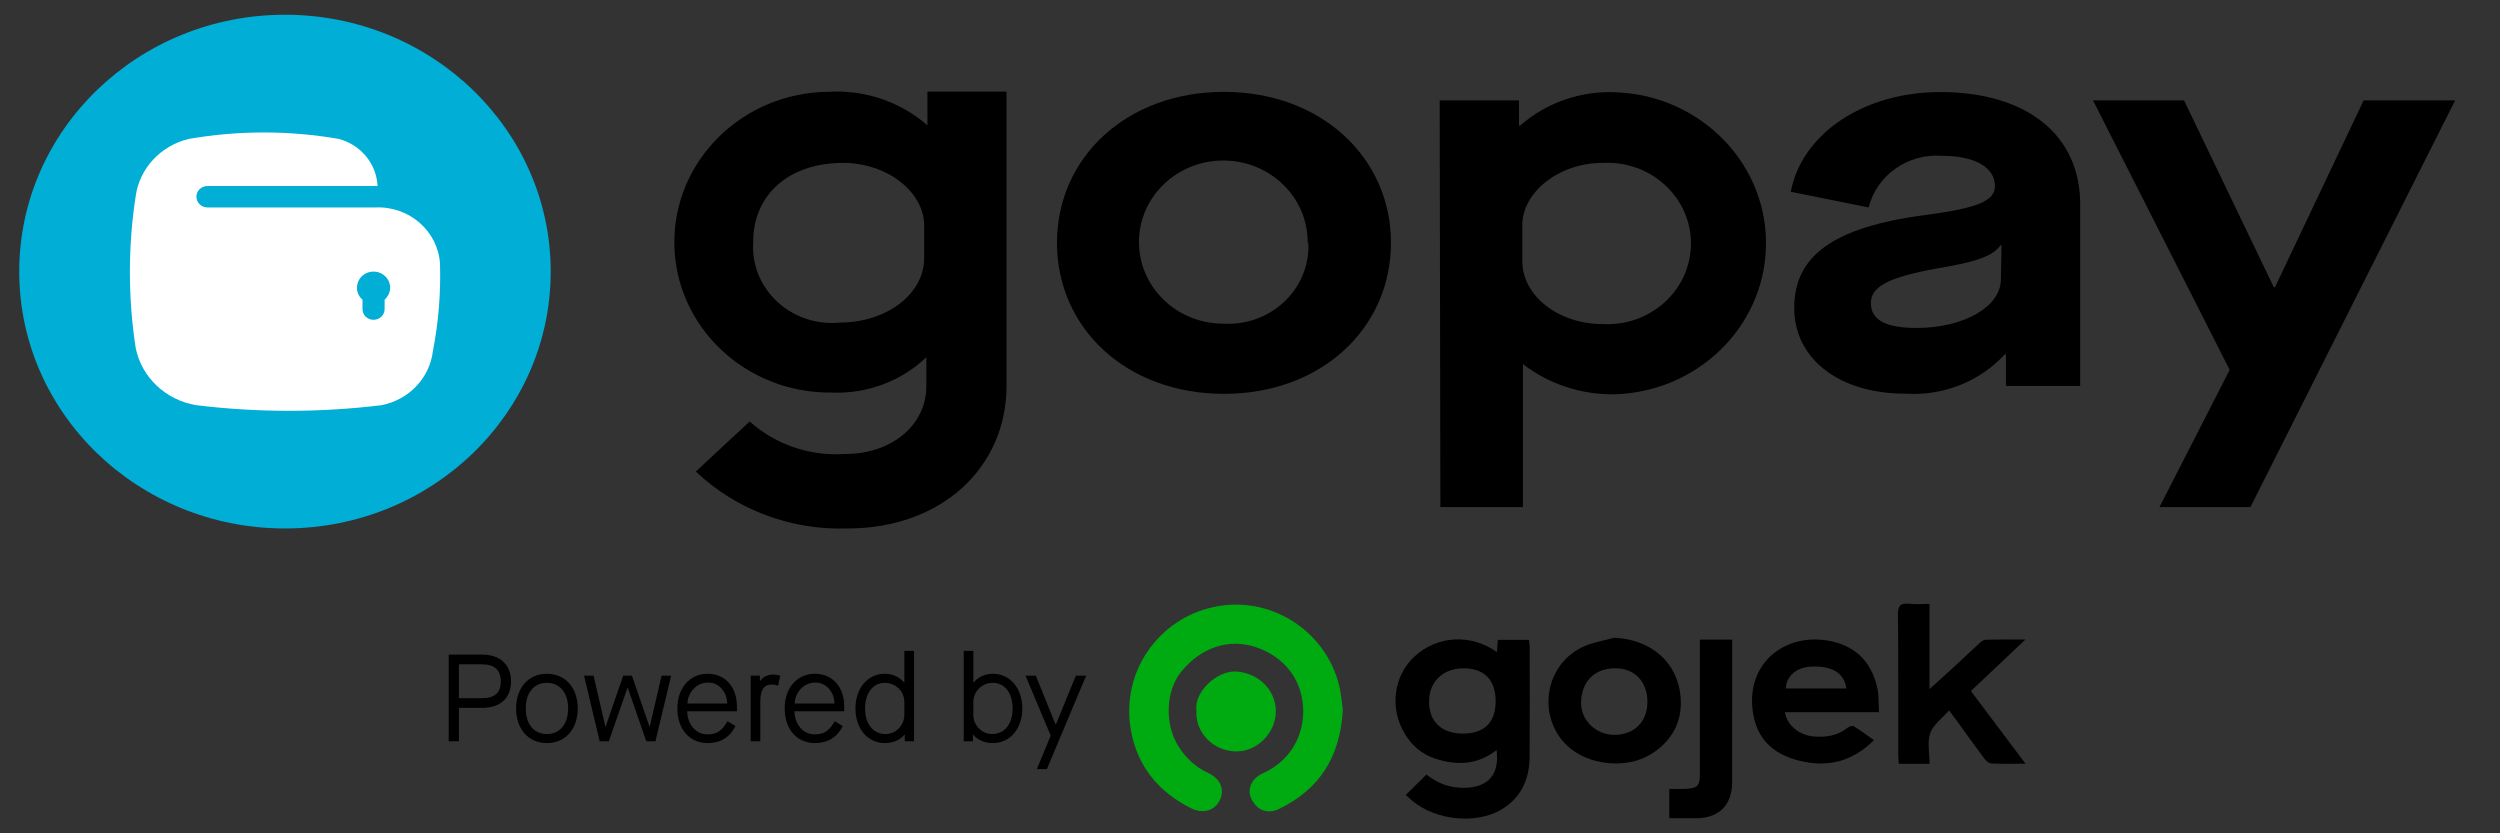 <svg width="39" height="13" viewBox="0 0 39 13" fill="none" xmlns="http://www.w3.org/2000/svg">
<rect x="0" y="0" width="39" height="13" fill="#333333" stroke="none"/>
<g id="Logo GoPay (SVG-240p) - FileVector69 1" clip-path="url(#clip0_34_567)">
<g id="Layer x0020 1">
<path id="Vector" d="M20.948 11.073C20.909 11.81 20.581 12.314 19.953 12.62C19.77 12.708 19.6 12.638 19.517 12.451C19.453 12.306 19.526 12.142 19.698 12.065C20.143 11.866 20.339 11.459 20.33 11.075C20.32 10.608 20.041 10.252 19.602 10.099C19.179 9.952 18.738 10.095 18.426 10.48C18.186 10.776 18.166 11.288 18.376 11.63C18.492 11.82 18.646 11.964 18.849 12.059C19.04 12.149 19.107 12.316 19.03 12.48C18.951 12.648 18.764 12.702 18.577 12.607C18.074 12.353 17.744 11.957 17.643 11.396C17.484 10.51 18.037 9.715 18.833 9.494C19.775 9.233 20.679 9.829 20.89 10.691C20.923 10.827 20.933 10.969 20.948 11.073Z" fill="#00AA11"/>
<path id="Vector_2" d="M23.353 10.173C23.358 10.102 23.361 10.047 23.366 9.982C23.529 9.982 23.686 9.982 23.852 9.982C23.856 10.018 23.863 10.052 23.863 10.086C23.863 10.661 23.866 11.236 23.862 11.812C23.858 12.167 23.722 12.459 23.405 12.638C23.008 12.863 22.389 12.792 22.035 12.494C22.001 12.466 21.969 12.436 21.93 12.401C22.036 12.297 22.139 12.195 22.253 12.083C22.43 12.225 22.628 12.297 22.86 12.29C23.217 12.279 23.394 12.083 23.347 11.701C23.048 11.936 22.718 11.945 22.382 11.832C22.182 11.765 22.025 11.632 21.913 11.444C21.676 11.05 21.737 10.549 22.064 10.243C22.415 9.915 22.945 9.882 23.353 10.173ZM23.332 10.938C23.332 10.604 23.152 10.422 22.823 10.426C22.513 10.428 22.305 10.632 22.294 10.914C22.279 11.282 22.518 11.448 22.834 11.444C23.16 11.439 23.332 11.267 23.332 10.938Z" fill="black"/>
<path id="Vector_3" d="M31.596 9.977C31.297 10.259 31.023 10.518 30.746 10.78C31.028 11.155 31.304 11.522 31.598 11.914C31.397 11.914 31.23 11.919 31.064 11.91C31.026 11.908 30.98 11.867 30.954 11.832C30.8 11.627 30.652 11.418 30.502 11.211C30.477 11.176 30.45 11.142 30.405 11.083C30.297 11.207 30.159 11.304 30.112 11.435C30.063 11.571 30.101 11.739 30.101 11.915C30.011 11.915 29.934 11.915 29.856 11.915C29.782 11.915 29.707 11.915 29.621 11.915C29.617 11.857 29.613 11.81 29.613 11.763C29.612 11.037 29.616 10.311 29.608 9.585C29.607 9.445 29.65 9.405 29.782 9.419C29.881 9.43 29.983 9.421 30.1 9.421C30.1 9.863 30.1 10.288 30.1 10.75C30.252 10.612 30.378 10.5 30.503 10.385C30.629 10.268 30.753 10.148 30.88 10.033C30.908 10.007 30.946 9.98 30.98 9.979C31.172 9.974 31.365 9.977 31.596 9.977Z" fill="black"/>
<path id="Vector_4" d="M27.845 11.11C27.876 11.315 28.071 11.472 28.297 11.489C28.487 11.505 28.666 11.477 28.822 11.353C28.846 11.333 28.9 11.317 28.921 11.331C29.026 11.395 29.123 11.469 29.233 11.546C28.895 11.884 28.51 11.976 28.069 11.867C27.709 11.778 27.449 11.576 27.364 11.207C27.181 10.403 27.799 9.872 28.513 9.993C28.927 10.063 29.185 10.307 29.282 10.713C29.312 10.834 29.303 10.964 29.313 11.11C29.054 11.11 28.812 11.11 28.57 11.11C28.332 11.11 28.094 11.11 27.845 11.11ZM28.804 10.74C28.771 10.499 28.579 10.384 28.257 10.399C28.026 10.409 27.87 10.541 27.858 10.74C28.172 10.74 28.484 10.74 28.804 10.74Z" fill="black"/>
<path id="Vector_5" d="M25.18 9.949C25.751 9.972 26.176 10.328 26.218 10.882C26.247 11.261 26.081 11.565 25.749 11.769C25.369 12.002 24.765 11.94 24.443 11.628C23.96 11.16 24.108 10.335 24.727 10.076C24.87 10.016 25.028 9.991 25.18 9.949ZM25.7 10.946C25.698 10.632 25.498 10.423 25.195 10.425C24.854 10.428 24.676 10.648 24.665 10.947C24.654 11.235 24.9 11.466 25.189 11.464C25.497 11.462 25.701 11.256 25.7 10.946Z" fill="black"/>
<path id="Vector_6" d="M26.518 9.978C26.692 9.978 26.846 9.978 27.022 9.978C27.022 10.021 27.022 10.063 27.022 10.105C27.022 10.805 27.022 11.505 27.021 12.205C27.021 12.557 26.816 12.763 26.463 12.764C26.327 12.764 26.191 12.764 26.041 12.764C26.041 12.681 26.041 12.612 26.041 12.542C26.041 12.472 26.041 12.402 26.041 12.307C26.131 12.307 26.214 12.31 26.296 12.306C26.482 12.297 26.518 12.259 26.518 12.075C26.518 11.428 26.518 10.782 26.518 10.135C26.518 10.087 26.518 10.039 26.518 9.978Z" fill="black"/>
<path id="Vector_7" d="M18.664 11.08C18.626 10.797 18.984 10.456 19.289 10.476C19.626 10.498 19.905 10.761 19.903 11.099C19.901 11.434 19.609 11.731 19.274 11.722C18.939 11.713 18.644 11.447 18.664 11.08Z" fill="#00AA11"/>
<path id="Vector_8" d="M7 10.212H7.521C7.804 10.212 7.972 10.372 7.972 10.629C7.972 10.89 7.806 11.043 7.521 11.043H7.159V11.564H7V10.212ZM7.511 10.892C7.718 10.892 7.812 10.809 7.812 10.629C7.812 10.45 7.714 10.363 7.511 10.363H7.159V10.892H7.511Z" fill="black"/>
<path id="Vector_9" d="M8.531 10.511C8.82 10.511 9.013 10.729 9.013 11.052C9.013 11.374 8.82 11.592 8.531 11.592C8.244 11.592 8.051 11.374 8.051 11.052C8.051 10.729 8.244 10.511 8.531 10.511ZM8.531 10.652C8.329 10.652 8.202 10.807 8.202 11.052C8.202 11.297 8.329 11.451 8.531 11.451C8.733 11.451 8.863 11.297 8.863 11.052C8.863 10.807 8.733 10.652 8.531 10.652Z" fill="black"/>
<path id="Vector_10" d="M9.111 10.54H9.259L9.444 11.336H9.448L9.722 10.54H9.858L10.132 11.336H10.136L10.321 10.54H10.47L10.225 11.564H10.082L9.793 10.728H9.789L9.498 11.564H9.355L9.111 10.54Z" fill="black"/>
<path id="Vector_11" d="M11.04 10.511C11.314 10.511 11.496 10.718 11.496 11.019V11.096H10.72C10.724 11.293 10.849 11.456 11.036 11.456C11.181 11.456 11.262 11.403 11.348 11.251L11.473 11.326C11.387 11.502 11.239 11.592 11.04 11.592C10.756 11.592 10.567 11.374 10.567 11.052C10.567 10.729 10.763 10.511 11.04 10.511ZM11.345 10.975C11.342 10.88 11.312 10.803 11.256 10.741C11.2 10.679 11.129 10.648 11.04 10.648C10.867 10.648 10.728 10.803 10.724 10.975H11.345Z" fill="black"/>
<path id="Vector_12" d="M11.711 10.54H11.854V10.625H11.858C11.896 10.562 11.971 10.523 12.069 10.523C12.1 10.523 12.135 10.529 12.172 10.539L12.139 10.695C12.102 10.683 12.068 10.678 12.039 10.678C11.918 10.678 11.861 10.759 11.861 10.949V11.564H11.711V10.54Z" fill="black"/>
<path id="Vector_13" d="M12.713 10.511C12.987 10.511 13.17 10.718 13.17 11.019V11.096H12.393C12.397 11.293 12.522 11.456 12.709 11.456C12.854 11.456 12.935 11.403 13.022 11.251L13.147 11.326C13.06 11.502 12.912 11.592 12.713 11.592C12.43 11.592 12.241 11.374 12.241 11.052C12.241 10.729 12.435 10.511 12.713 10.511ZM13.017 10.975C13.016 10.88 12.985 10.803 12.929 10.741C12.873 10.679 12.802 10.648 12.713 10.648C12.54 10.648 12.401 10.803 12.397 10.975H13.017Z" fill="black"/>
<path id="Vector_14" d="M13.803 10.511C13.927 10.511 14.037 10.563 14.104 10.648H14.108V10.154H14.259V11.564H14.114V11.461H14.11C14.043 11.544 13.929 11.592 13.803 11.592C13.538 11.592 13.345 11.37 13.345 11.052C13.345 10.733 13.538 10.511 13.803 10.511ZM14.108 10.951C14.108 10.785 13.973 10.652 13.803 10.652C13.62 10.652 13.495 10.81 13.495 11.052C13.495 11.293 13.62 11.451 13.813 11.451C13.975 11.451 14.108 11.316 14.108 11.15V10.951Z" fill="black"/>
<path id="Vector_15" d="M15.178 11.461V11.564H15.034V10.154H15.184V10.648H15.188C15.255 10.564 15.366 10.511 15.489 10.511C15.755 10.511 15.948 10.733 15.948 11.052C15.948 11.37 15.755 11.592 15.489 11.592C15.364 11.592 15.25 11.544 15.182 11.461H15.178ZM15.489 10.652C15.319 10.652 15.184 10.785 15.184 10.952V11.15C15.184 11.316 15.317 11.451 15.479 11.451C15.672 11.451 15.797 11.293 15.797 11.052C15.797 10.81 15.672 10.652 15.489 10.652Z" fill="black"/>
<path id="Vector_16" d="M16.391 11.476L15.998 10.54H16.158L16.468 11.303H16.471L16.784 10.54H16.944L16.331 11.998H16.175L16.391 11.476Z" fill="black"/>
<path id="Vector_17" d="M4.446 0.23C6.735 0.23 8.591 2.024 8.591 4.237C8.591 6.45 6.735 8.244 4.446 8.244C2.156 8.244 0.3 6.45 0.3 4.237C0.3 2.024 2.156 0.23 4.446 0.23Z" fill="#00AED6"/>
<path id="Vector_18" fill-rule="evenodd" clip-rule="evenodd" d="M6.864 4.114C6.832 3.604 6.383 3.213 5.855 3.236H3.236C3.141 3.236 3.064 3.161 3.064 3.068C3.064 2.976 3.141 2.902 3.236 2.902H5.89C5.874 2.556 5.63 2.259 5.285 2.167C4.512 2.033 3.72 2.033 2.946 2.167C2.507 2.272 2.178 2.625 2.117 3.058C1.996 3.845 1.996 4.643 2.117 5.429C2.21 5.888 2.586 6.243 3.064 6.321C4.022 6.438 4.993 6.438 5.952 6.321C6.379 6.237 6.702 5.898 6.753 5.479C6.841 5.029 6.878 4.571 6.864 4.114ZM6 4.675V4.822C6 4.914 5.923 4.989 5.827 4.989C5.732 4.989 5.655 4.914 5.655 4.822V4.675C5.599 4.628 5.567 4.559 5.569 4.488C5.569 4.349 5.684 4.237 5.827 4.237C5.97 4.237 6.086 4.349 6.086 4.488C6.086 4.559 6.054 4.627 6 4.675Z" fill="white"/>
<path id="Vector_19" d="M20.4 3.787C20.406 3.084 19.821 2.51 19.094 2.504C18.367 2.499 17.773 3.064 17.768 3.766C17.762 4.469 18.346 5.044 19.074 5.049C19.08 5.049 19.087 5.049 19.094 5.049C19.784 5.085 20.373 4.573 20.41 3.906C20.412 3.867 20.412 3.826 20.41 3.787H20.4ZM16.489 3.787C16.489 2.451 17.581 1.433 19.094 1.433C20.607 1.433 21.699 2.457 21.699 3.787C21.699 5.116 20.618 6.144 19.094 6.144C17.57 6.144 16.489 5.119 16.489 3.787Z" fill="black"/>
<path id="Vector_20" d="M14.417 4.03C14.417 4.581 13.836 5.032 13.101 5.032C12.425 5.098 11.821 4.622 11.753 3.968C11.746 3.903 11.745 3.836 11.75 3.77C11.75 3.042 12.303 2.541 13.152 2.541C13.844 2.541 14.417 2.998 14.417 3.516V4.03ZM14.468 1.429V1.956C14.048 1.587 13.491 1.398 12.924 1.432C11.584 1.444 10.508 2.504 10.52 3.8C10.532 5.095 11.629 6.136 12.969 6.124C13.521 6.148 14.058 5.948 14.451 5.573V6.024C14.451 6.635 13.906 7.082 13.187 7.082C12.638 7.12 12.098 6.937 11.695 6.575L10.855 7.356C11.484 7.953 12.34 8.274 13.221 8.244C14.693 8.244 15.702 7.289 15.702 6.017V1.429H14.468Z" fill="black"/>
<path id="Vector_21" d="M22.459 1.566H23.696V1.96H23.713C24.119 1.603 24.654 1.415 25.203 1.439C26.549 1.488 27.599 2.583 27.548 3.883C27.5 5.116 26.478 6.104 25.203 6.151C24.679 6.162 24.168 5.996 23.758 5.68V7.91H22.47L22.459 1.566ZM25.002 2.541C24.311 2.541 23.748 3.005 23.748 3.51V4.074C23.748 4.611 24.304 5.056 25.009 5.056C25.728 5.091 26.34 4.557 26.377 3.863C26.414 3.169 25.862 2.577 25.143 2.541C25.099 2.539 25.054 2.539 25.009 2.541H25.002Z" fill="black"/>
<path id="Vector_22" d="M30.022 3.356C30.869 3.246 31.121 3.129 31.121 2.902C31.121 2.608 30.8 2.431 30.302 2.431C29.766 2.388 29.278 2.73 29.151 3.236L27.936 2.992C28.108 2.084 29.076 1.436 30.267 1.436C31.615 1.436 32.451 2.103 32.451 3.186V6.021H31.293V5.527H31.276C30.884 5.954 30.308 6.181 29.718 6.141C28.699 6.141 27.99 5.603 27.99 4.805C27.99 4.007 28.571 3.549 30.022 3.356ZM31.224 3.827H31.207C31.093 3.987 30.862 4.081 30.222 4.187C29.466 4.324 29.186 4.468 29.186 4.728C29.186 4.989 29.411 5.116 29.898 5.116C30.64 5.116 31.214 4.782 31.214 4.358L31.224 3.827Z" fill="black"/>
<path id="Vector_23" d="M34.783 5.77L32.651 1.566H34.071L35.47 4.478H35.491L36.873 1.566H38.3L35.107 7.91H33.688L34.783 5.77Z" fill="black"/>
</g>
</g>
<defs>
<clipPath id="clip0_34_567">
<rect width="38" height="12.547" fill="white" transform="translate(0.3 0.227)"/>
</clipPath>
</defs>
</svg>
